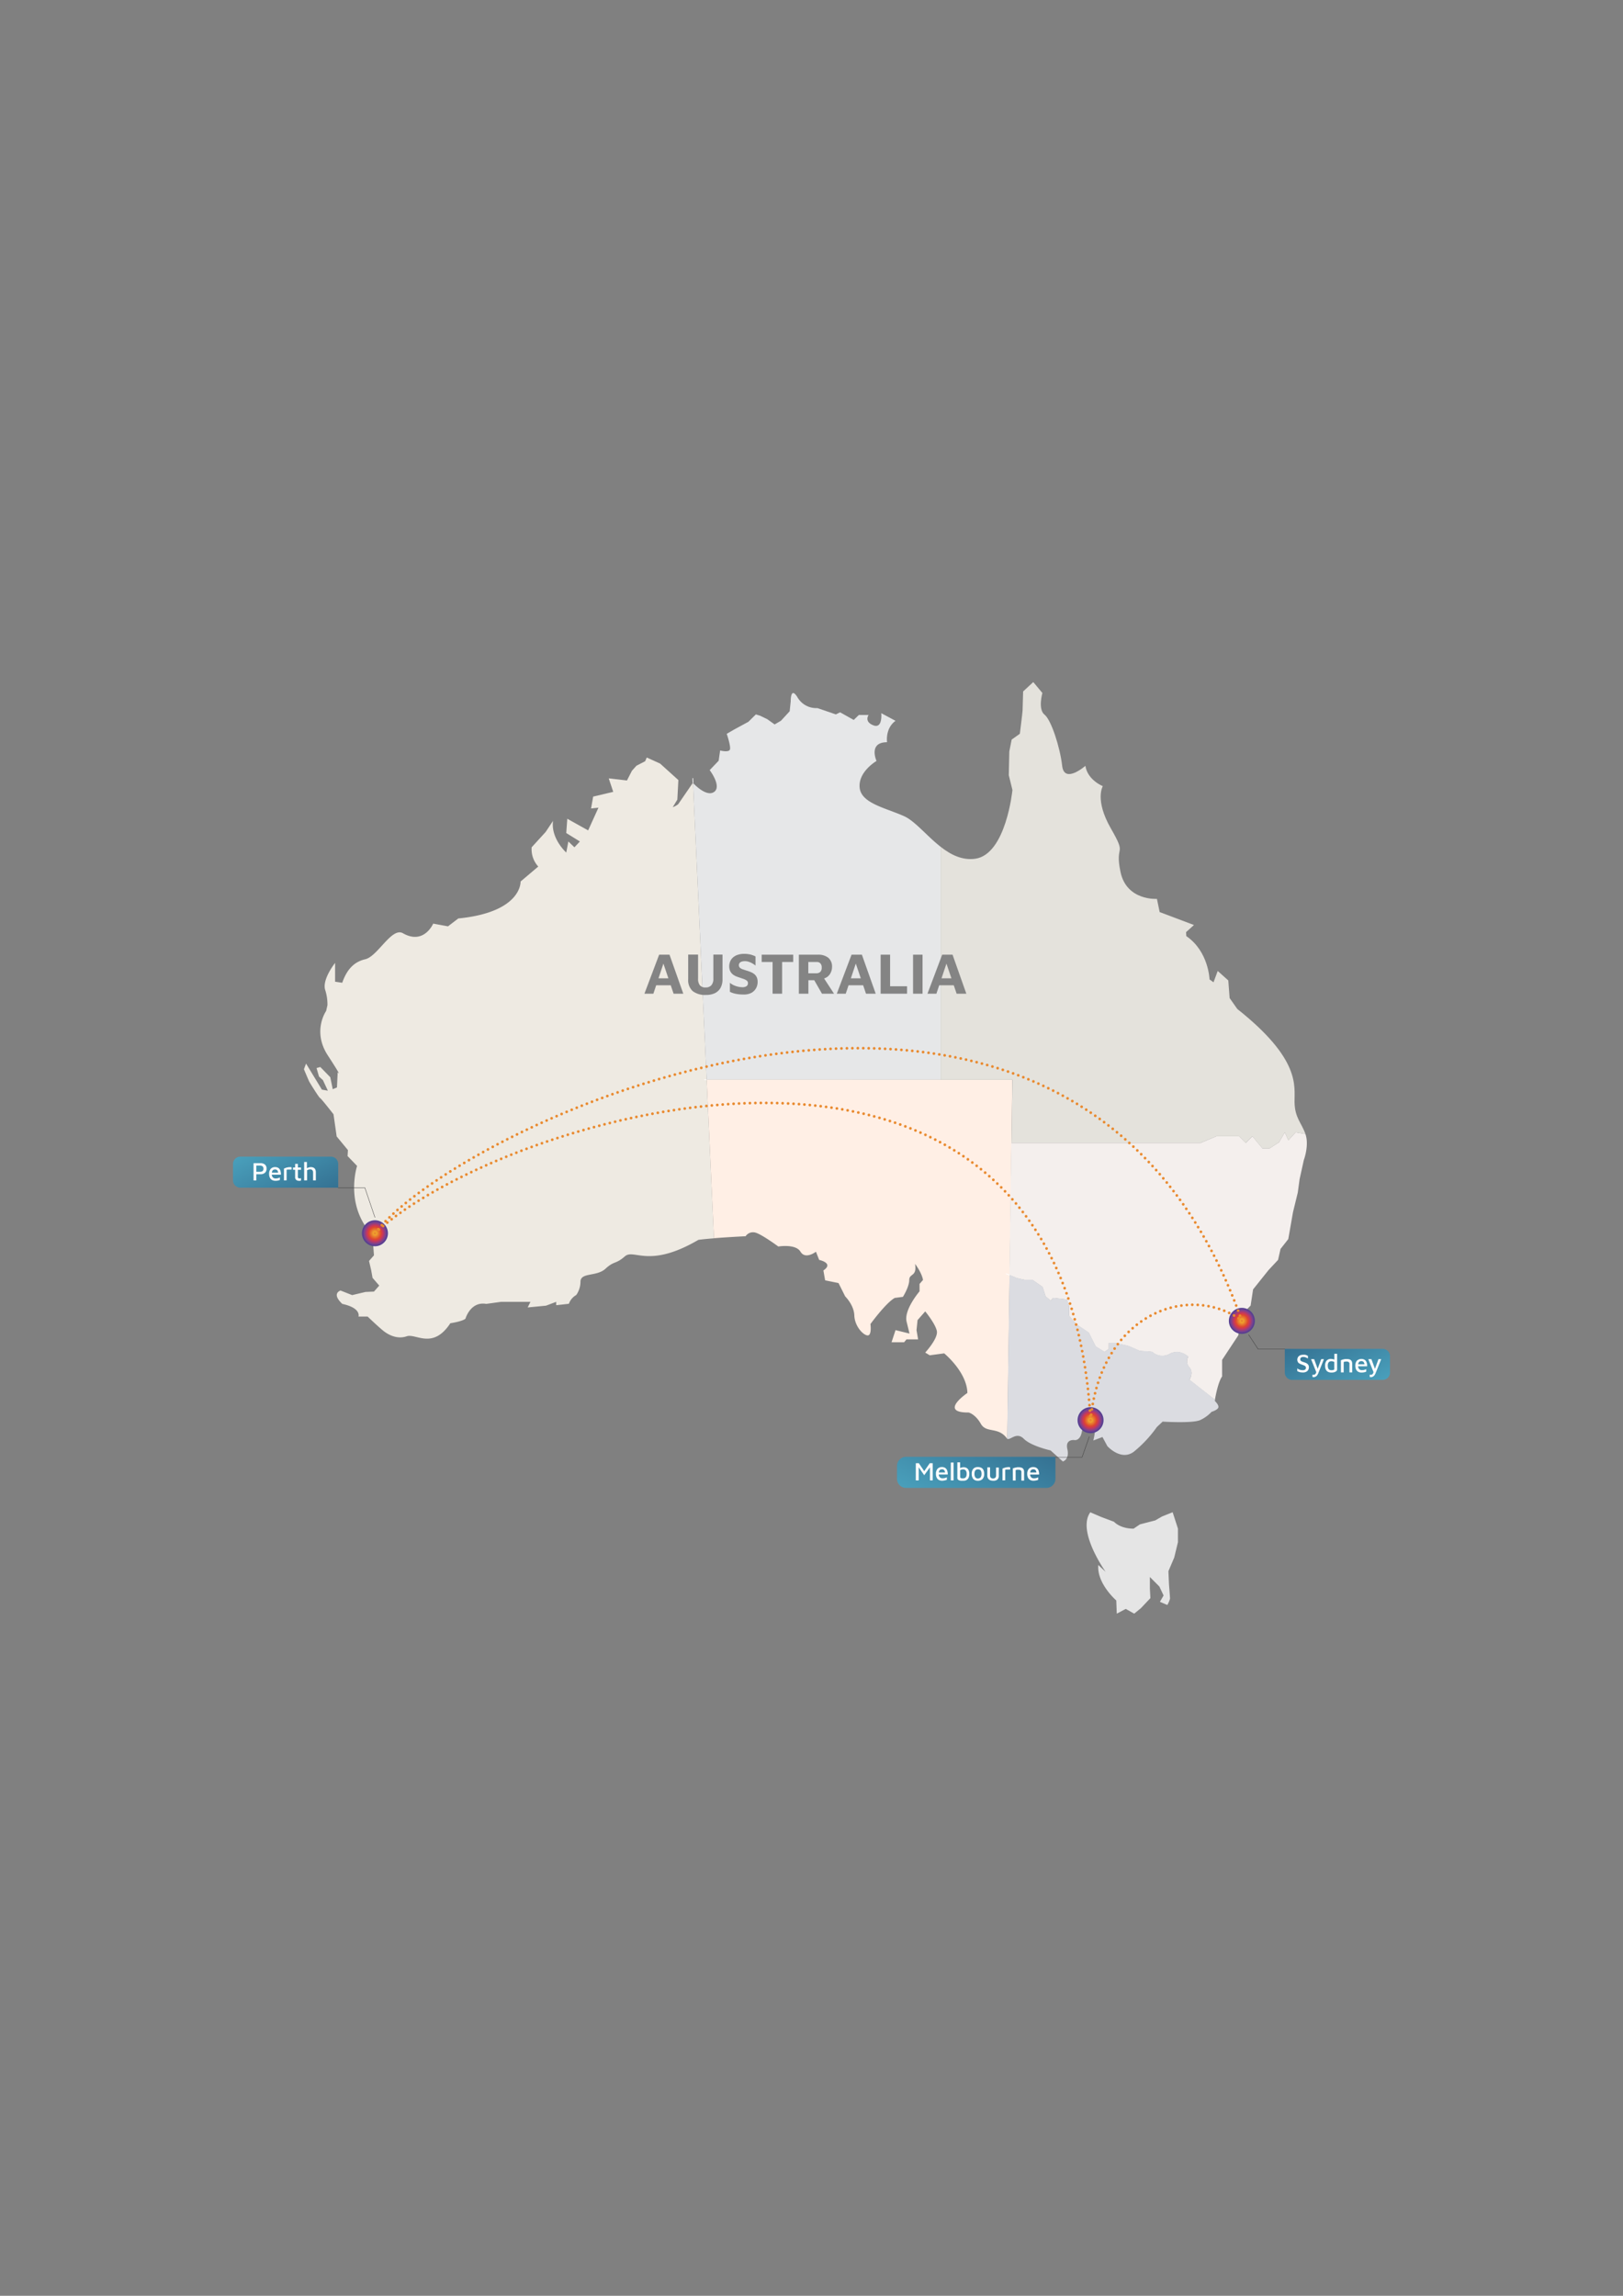 <svg id="Layer_1" data-name="Layer 1" xmlns="http://www.w3.org/2000/svg" xmlns:xlink="http://www.w3.org/1999/xlink" viewBox="0 0 595.28 841.89"><rect x="0" y="0" width="595.28" height="841.89" fill="#808080" stroke="none"/><defs><style>.cls-1{fill:#eeeae2;}.cls-2{fill:#e6e7e8;}.cls-3{fill:#ffefe5;}.cls-4{fill:#e4e2dc;}.cls-5{fill:#f4efed;}.cls-6{fill:#dbdce1;}.cls-14,.cls-18,.cls-7{fill:none;}.cls-7{stroke:#fff;stroke-width:0.25px;}.cls-14,.cls-7{stroke-miterlimit:10;}.cls-8{fill:#e5e5e5;}.cls-9{fill:url(#radial-gradient);}.cls-10{fill:url(#radial-gradient-2);}.cls-11{fill:url(#radial-gradient-3);}.cls-12{fill:#848484;}.cls-13{fill:url(#linear-gradient);}.cls-14{stroke:#3a3a3a;stroke-width:0.14px;}.cls-14,.cls-18{stroke-linecap:round;}.cls-15{fill:#fff;}.cls-16{fill:url(#linear-gradient-2);}.cls-17{fill:url(#linear-gradient-3);}.cls-18{stroke:#e98a2f;stroke-linejoin:round;stroke-dasharray:0 2;}</style><radialGradient id="radial-gradient" cx="137.52" cy="452.25" r="4.76" gradientUnits="userSpaceOnUse"><stop offset="0" stop-color="#faca28"/><stop offset="0.22" stop-color="#e98a2f"/><stop offset="0.47" stop-color="#de472e"/><stop offset="0.61" stop-color="#c8375b"/><stop offset="0.83" stop-color="#774391"/><stop offset="1" stop-color="#4b3c8f"/></radialGradient><radialGradient id="radial-gradient-2" cx="399.99" cy="520.79" r="4.76" xlink:href="#radial-gradient"/><radialGradient id="radial-gradient-3" cx="455.48" cy="484.37" r="4.76" xlink:href="#radial-gradient"/><linearGradient id="linear-gradient" x1="380.93" y1="652.66" x2="416.36" y2="725.7" gradientTransform="matrix(1, 0, 0, -1, -30.11, 1207.55)" gradientUnits="userSpaceOnUse"><stop offset="0" stop-color="#499fbb"/><stop offset="1" stop-color="#18325a"/></linearGradient><linearGradient id="linear-gradient-2" x1="-1996.86" y1="540.27" x2="-1969.95" y2="595.75" gradientTransform="translate(2481.89 -51.28)" xlink:href="#linear-gradient"/><linearGradient id="linear-gradient-3" x1="99.25" y1="418.51" x2="126.17" y2="473.99" gradientTransform="matrix(1, 0, 0, 1, 0, 0)" xlink:href="#linear-gradient"/></defs><path class="cls-1" d="M261.86,454.1c-2.07.16-4.08.35-5.69.56-18.33,10.72-23.62,3.1-27,6.07s-3.87,1.55-7.09,4.52-9,1.29-9.17,4.64a8.69,8.69,0,0,1-1.55,5,6,6,0,0,0-2.71,3.22l-4.65.52V477.4l-3.74,1.4-6.71.65,1-2.05H183.76l-5.42.75c-5.81-1-7.62,5.43-7.62,5.43s-.77.9-5.55,1.67c-6.45,9.81-12.65,3.62-16,4.78s-6.59-.39-8.65-2.07-5.68-5.16-5.68-5.16h-3.36s1.16-3.1-5.94-4.65c-4.13-3.87-.64-4.9-.64-4.9l4.26,1.68,4.9-1.16,3.1-.13,1.94-2.2-2.46-2.84-.51-2.84-.78-3.35,1.81-2.07-.39-5.16-.9-3.1c-9.42-10.84-4.9-24.52-4.9-24.52l-3.49-3.62.13-2.19-4.13-5-1.16-8.13s-4.52-5.81-4.91-5.94-3.74-5.55-4-6.06-1.94-4.52-1.94-4.52l.78-2.07,5.81,9.55,2.19.39-1.81-3.87L117,394.77l-.9-3.1,1.38-.39,3.66,3.75.9,4.39,1.55-.65.26-5.57s2.19,2.73-3.62-6.18-.61-16.29-.61-16.29l.48-2.13a17.29,17.29,0,0,0-.87-5.71c-1.06-3.88,3.68-9.78,3.68-9.78V360l2.61.39c1.46-4.16,3.78-7.55,8.43-8.62s9.77-12.05,13.94-9.48c7.64,4.26,11-3.59,11-3.59l5.42,1,3.78-2.89c23.49-2.32,22.85-13.55,22.85-13.55l6.48-5.49a9.41,9.41,0,0,1-2.42-7.06l5.13-5.62,2.71-4.07c-.87,6.49,4.85,11.62,4.85,11.62l.77-4.06,2.23,2.13,2-2.13-5-3.1.38-5.23,7.65,4.26,3.78-8.33-2.71.29.77-4.35,7.36-1.74-1.65-4.94,6.68.77,1.84-3.58,1.65-1.84,3.19-1.64.58-1.36L242.1,280l6.71,6.06-.38,7.17L246.75,296a7.09,7.09,0,0,0,2-1.1c.32-.45,5.36-7.81,5.36-7.81l.08.08,5,108.81Z"/><path class="cls-2" d="M345.05,310.56v85.38H259.19l-5-108.81c.63.68,5,5.19,7.73,3.28,2.9-2.07-1.62-8-1.62-8l3.29-3.44.54-3.77s3.39.91,3.63-.49-1.21-5.61-1.21-5.61l2.76-1.6,5.18-2.81,2.75-2.71,1.55.48,2.62,1.26,2.71,1.94,2.32-1.36,3.2-3.48.38-3.68s-.09-5.71,2.52-1.36a7.94,7.94,0,0,0,7.26,3.88l6.78,2.32,1.55-.77,5,2.8L315,262.2h3.58s-1.74,2.42,1.75,3.78,2.9-4.45,2.9-4.45l5.23,2.8c-3.88,2.81-3.1,7.85-3.1,7.85-7,0-3.87,6.87-3.87,6.87s-6.68,3.87-6.2,9.68,9.29,7.45,16.27,10.55C335.6,301.07,339.92,306.57,345.05,310.56Z"/><path class="cls-3" d="M371.3,395.94,371,419.13l-1.56,108.53c-3.2-4.65-7.65-1.94-9.68-5.52s-4.46-4.16-4.46-4.16c-11.23.09-.48-7.17-.48-7.17-.19-7.74-8.52-14.52-8.52-14.52L341,497l-1.65-1s4.84-5.23,4.26-7.94-4.26-7.16-4.26-7.16l-2.81,3.19-.38,3.68.58,3.39h-4.26l-.87,1.06H327l1.46-4.45,5.13,1.26-1.07-4.36c-1.06-4.35,4.75-11.13,4.75-11.13v-2.71l1.26-1.45s-.2-2.23-2.91-5.91c.78,4.84-2.13,3.39-2.13,5.91s-2.32,6.19-2.32,6.19l-3,.39c-3.29,1.84-8.91,9.58-8.91,9.58s.58,4.26-1.06,4.17-4.72-3.42-4.85-7.3-3.35-7-3.35-7l-2.45-4.9-4.91-1-.64-3.62c4-2.71-1.55-3.87-1.55-3.87l-1.18-3s-3.86,3-5.66,0-8.14-1.91-8.14-1.91-5.8-4.29-8.26-5.06a3.27,3.27,0,0,0-3.74,1.29s-6,.28-11.61.73l-2.67-58.16Z"/><path class="cls-4" d="M478.8,415.84l-3.58-.62-2.67,2.93-1.32-2.93-2.1,3.65-3.42,2.21H463l-3.66-4.42-2.44,2.47-2.45-2.47h-8.3l-5.87,2.47H371l.33-23.19H345.05V310.56c3.72,2.91,7.87,5,12.64,4.35,11.33-1.61,13.65-25.21,13.65-25.21L370,284.28l.19-8.72.87-4.35,3-2.13s1-8,1-8.52.2-7,.2-7l3.72-3.44,3.34,4s-1.69,6,.78,7.94,5.71,12,6.48,18.78,8.52,0,8.52,0c.78,5.23,6.39,7.45,6.39,7.45s-3.1,5,3,15.59,1.26,5.23,3.49,15.88,13.36,9.87,13.36,9.87l1,4.84,12.58,4.74-2.9,2.62.09,1.45c8.23,5.62,8.52,15.88,8.52,15.88l1.46,1.06,1.54-4.16,3.88,3.48L451,366l2.81,4c23.33,18.49,20.91,28.27,21,34.12S477.35,411.68,478.8,415.84Z"/><path class="cls-5" d="M478.22,425.38l-1.55,7-.67,4.93-1.75,7.17-1.74,9.9L469.67,458l-.9,4-3.49,3.74-5.68,7.1-.9,5.94-3.62,3.61-.9,7.3-5.94,9v6.07c-1.41,1.95-2.37,7-2.64,8.57L436.23,506s1.71-2.6,0-4.56a3.26,3.26,0,0,1-.41-3.91s-3.09-3-6.75-1.06a5.5,5.5,0,0,1-6.44-.66c-.24-.15-4.64-.39-4.64-.39s-4-1.88-4.8-2-3.59-.81-4-.9-2.53,0-2.53,0v2.2l-1.55,1.06-3.25-2-2.53-5.05-4.23-2.85-1.55-1.63-1.47-1.79V479l-.81-2.45-5-.57-.89,1-1.88-1.55-1.14-3.5-3.74-2.6h-2.85s-2.77-.57-3.1-.74-1.44-.59-2.44-1l.7-48.45H440.3l5.87-2.47h8.3l2.45,2.47,2.44-2.47,3.66,4.42h2.69l3.42-2.21,2.1-3.65,1.32,2.93,2.67-2.93,3.58.62C480.25,420,478.22,425.38,478.22,425.38Z"/><path class="cls-6" d="M446.89,516c-.07,1-2.52,1.74-2.52,1.74a13.22,13.22,0,0,1-4.13,3c-2.71,1.29-13.81.58-13.81.58l-2.13,2a45.27,45.27,0,0,1-8.39,9c-4.71,3.62-9.75-2-9.75-2l-1.8-3.35L401,528.24c1.68-6.59-.61-7.84-.61-7.84A6.46,6.46,0,0,0,396.8,525c-.58,3.39-2.61,3.1-2.61,3.1s-3.58-.58-2.71,3.29-1.65,4.55-1.65,4.55l-4.51-4.06s-7.1-1.55-9.81-4.26-4.91.64-6.1,0l.86-60.08c1,.39,2.25.89,2.44,1s3.1.74,3.1.74h2.85l3.74,2.6,1.14,3.5,1.88,1.55.89-1,5,.57.81,2.45v3.42l1.47,1.79,1.55,1.63,4.23,2.85,2.53,5.05,3.25,2,1.55-1.06v-2.2s2.12-.08,2.53,0,3.17.74,4,.9,4.8,2,4.8,2,4.4.24,4.64.39a5.5,5.5,0,0,0,6.44.66c3.66-1.95,6.75,1.06,6.75,1.06a3.26,3.26,0,0,0,.41,3.91c1.71,2,0,4.56,0,4.56l9.37,7.36c0,.29-.07.46-.07.46S447,515.07,446.89,516Z"/><line class="cls-7" x1="254.19" y1="287.13" x2="254.11" y2="285.36"/><line class="cls-7" x1="259.19" y1="395.94" x2="258.28" y2="395.94"/><line class="cls-7" x1="370.97" y1="419.13" x2="370.96" y2="419.13"/><path class="cls-7" d="M370.27,467.58l-1.3-.51"/><path class="cls-8" d="M399.9,554.57l4.06,1.74,4.65,1.74s2.13,2.52,7.17,2.52L418.1,559l5.61-1.45,2.52-1.45,3.87-1.55,1.94,6v5l-1.36,5.62-2.13,5,.2,4.65s.39,4.84.39,5.42a9.23,9.23,0,0,1-1,2.32l-2.71-1.16,1.35-2.32-1.55-3.29-3.48-3.49v4.26l.19,3.49-3.48,3.68L416,591.74l-3.1-1.74-3.29,1.74-.19-4.84s-7.17-6.19-6.59-13l2.71,2.52S394.86,561.54,399.9,554.57Z"/><circle class="cls-9" cx="137.52" cy="452.25" r="4.76"/><circle class="cls-10" cx="399.99" cy="520.79" r="4.76"/><circle class="cls-11" cx="455.48" cy="484.37" r="4.76"/><path class="cls-12" d="M236.36,364.4l5.4-14.31h3.8l5.06,14.31h-3.56l-4.57-13.49,1.7-.15-4.55,13.64Zm3-3.09.71-2.55h6.5l.32,2.55Z"/><path class="cls-12" d="M259,364.85a7.46,7.46,0,0,1-4.95-1.41,5.47,5.47,0,0,1-1.64-4.38v-9h3.63v8.82a3.76,3.76,0,0,0,.66,2.44,2.63,2.63,0,0,0,2.13.79,2.71,2.71,0,0,0,2.07-.79,3.49,3.49,0,0,0,.74-2.44v-8.82H265v9a6.38,6.38,0,0,1-.76,3.27,4.8,4.8,0,0,1-2.09,1.9A7.31,7.31,0,0,1,259,364.85Z"/><path class="cls-12" d="M272.8,364.7a16.55,16.55,0,0,1-2-.11,11.08,11.08,0,0,1-1.64-.32,9.44,9.44,0,0,1-1.45-.56v-3.3a6.86,6.86,0,0,0,2.23,1.2,7.62,7.62,0,0,0,2.36.41,2.59,2.59,0,0,0,1.51-.38,1.31,1.31,0,0,0,.52-1.15,1.11,1.11,0,0,0-.48-.93,4.7,4.7,0,0,0-1.27-.62l-1.78-.61a8.13,8.13,0,0,1-1.23-.5,4.08,4.08,0,0,1-1.07-.76,3.55,3.55,0,0,1-.75-1.12,4.18,4.18,0,0,1-.28-1.63,4.71,4.71,0,0,1,.32-1.7,4.19,4.19,0,0,1,1-1.46,4.81,4.81,0,0,1,1.73-1,7.32,7.32,0,0,1,2.46-.37,9.07,9.07,0,0,1,1.56.11,8,8,0,0,1,1.3.31,9.34,9.34,0,0,1,1.26.52v3.35a8.21,8.21,0,0,0-1.1-.76,7,7,0,0,0-1.28-.59,4.33,4.33,0,0,0-1.39-.26,4,4,0,0,0-1.18.13,1.73,1.73,0,0,0-.84.48,1.21,1.21,0,0,0-.3.85,1.24,1.24,0,0,0,.36.94,2.85,2.85,0,0,0,1,.57l1.44.48a13.86,13.86,0,0,1,1.62.57,5.41,5.41,0,0,1,1.3.78,3.26,3.26,0,0,1,.85,1.16,4.12,4.12,0,0,1,.3,1.65,4.7,4.7,0,0,1-.6,2.35,4.31,4.31,0,0,1-1.73,1.68A5.93,5.93,0,0,1,272.8,364.7Z"/><path class="cls-12" d="M283.37,364.4V352.77h-4v-2.68h11.56v2.68h-4.07V364.4Z"/><path class="cls-12" d="M293,364.4V350.09h7a5.84,5.84,0,0,1,3.8,1.13,4.18,4.18,0,0,1,1.37,3.42,4.62,4.62,0,0,1-.39,1.85,4.18,4.18,0,0,1-1.13,1.57,3.83,3.83,0,0,1-1.89.85l-.21-1.18,4.35,6.67h-4.42l-3.58-6.25,1.54,1.31h-2.94v4.94Zm3.47-7.49h2.92a2.06,2.06,0,0,0,1.46-.49,2.12,2.12,0,0,0,.54-1.63,2.07,2.07,0,0,0-.49-1.5,1.74,1.74,0,0,0-1.36-.52h-3.07Z"/><path class="cls-12" d="M306.92,364.4l5.41-14.31h3.79l5.07,14.31h-3.56l-4.57-13.49,1.69-.15L310.2,364.4Zm3.05-3.09.71-2.55h6.5l.32,2.55Z"/><path class="cls-12" d="M323,364.4V350.09h3.47v11.58h6.22v2.73Z"/><path class="cls-12" d="M334.89,364.4V350.09h3.48V364.4Z"/><path class="cls-12" d="M340.17,364.4l5.4-14.31h3.8l5.06,14.31h-3.56l-4.57-13.49,1.7-.15-4.55,13.64Zm3-3.09.71-2.55h6.5l.32,2.55Z"/><path class="cls-13" d="M332.38,534.23h54.73a0,0,0,0,1,0,0v8.07a3.33,3.33,0,0,1-3.33,3.33h-51.4A3.33,3.33,0,0,1,329,542.3v-4.74A3.33,3.33,0,0,1,332.38,534.23Z"/><polyline class="cls-14" points="399.52 526.86 396.88 534.37 387.11 534.37"/><path class="cls-15" d="M335.9,542.88v-6.31H337l2.26,3.34-.61.07,2.37-3.41h1.07v6.31h-1v-5.42l.29.2-2.4,3.32-2.29-3.3.27-.3v5.5Z"/><path class="cls-15" d="M345.57,543a2.43,2.43,0,0,1-1.21-.28,1.89,1.89,0,0,1-.8-.85,2.94,2.94,0,0,1-.28-1.36,2.76,2.76,0,0,1,.58-1.88,2.12,2.12,0,0,1,1.63-.64,2.07,2.07,0,0,1,1.24.35,1.87,1.87,0,0,1,.68.95,4.33,4.33,0,0,1,.21,1.42h-3.74l0-.74h3l-.24.24a1.78,1.78,0,0,0-.3-1.06,1,1,0,0,0-.86-.34,1.33,1.33,0,0,0-.65.15,1.06,1.06,0,0,0-.4.53,3.19,3.19,0,0,0-.13,1,1.8,1.8,0,0,0,.36,1.21,1.41,1.41,0,0,0,1.09.41,2.77,2.77,0,0,0,.6-.06,2.63,2.63,0,0,0,.52-.14,4.14,4.14,0,0,0,.41-.18v.92a4.43,4.43,0,0,1-.75.23A4.48,4.48,0,0,1,345.57,543Z"/><path class="cls-15" d="M349.74,542.88h-1v-6.55h1Z"/><path class="cls-15" d="M353.15,543a6,6,0,0,1-.75,0,2.4,2.4,0,0,1-.64-.16,1.1,1.1,0,0,1-.45-.33.85.85,0,0,1-.17-.54v-5.71h1v2.56l-.26-.32a1.59,1.59,0,0,1,.45-.24,5.62,5.62,0,0,1,.55-.15,2.4,2.4,0,0,1,.48-.06,2,2,0,0,1,1.62.64,2.72,2.72,0,0,1,.54,1.8,3.3,3.3,0,0,1-.21,1.27,1.83,1.83,0,0,1-.53.78,2.06,2.06,0,0,1-.76.4A3.56,3.56,0,0,1,353.15,543Zm0-.86a1.45,1.45,0,0,0,.87-.23,1.11,1.11,0,0,0,.41-.6,2.76,2.76,0,0,0,.11-.84,2.34,2.34,0,0,0-.14-.89,1.09,1.09,0,0,0-.42-.54,1.28,1.28,0,0,0-.73-.19,2.7,2.7,0,0,0-.54.06,2.25,2.25,0,0,0-.53.21v2.56a.34.34,0,0,0,.15.29,1,1,0,0,0,.37.14Z"/><path class="cls-15" d="M358.7,543a2.16,2.16,0,0,1-1.72-.65,2.77,2.77,0,0,1-.56-1.87,2.61,2.61,0,0,1,.58-1.88,2.21,2.21,0,0,1,1.68-.61,2.62,2.62,0,0,1,1.29.29,1.8,1.8,0,0,1,.76.85,3.39,3.39,0,0,1,.25,1.35,2.71,2.71,0,0,1-.59,1.86A2.16,2.16,0,0,1,358.7,543Zm0-.84a1.25,1.25,0,0,0,.76-.21,1.18,1.18,0,0,0,.41-.6,2.57,2.57,0,0,0,.13-.87,2.66,2.66,0,0,0-.13-.91,1.1,1.1,0,0,0-.42-.56,1.39,1.39,0,0,0-.75-.18,1.24,1.24,0,0,0-.76.2,1.07,1.07,0,0,0-.41.56,3,3,0,0,0-.12.89,2.24,2.24,0,0,0,.29,1.23A1.11,1.11,0,0,0,358.69,542.18Z"/><path class="cls-15" d="M364.23,543a2.73,2.73,0,0,1-1.12-.21,1.6,1.6,0,0,1-.72-.64,2,2,0,0,1-.26-1.06v-3h1V541a1.31,1.31,0,0,0,.26.89,1.36,1.36,0,0,0,1.68,0,1.26,1.26,0,0,0,.27-.89v-2.84h1v3a1.82,1.82,0,0,1-.55,1.43A2.22,2.22,0,0,1,364.23,543Z"/><path class="cls-15" d="M367.7,542.88v-4.32a2.63,2.63,0,0,1,.45-.2,5,5,0,0,1,.79-.24,4.61,4.61,0,0,1,.91-.1,2,2,0,0,1,.39,0l.26.09v.79l-.46,0h-.47l-.46,0-.42.06v3.88Z"/><path class="cls-15" d="M371.47,538.52a4.15,4.15,0,0,1,.47-.2,4.41,4.41,0,0,1,.55-.15c.2,0,.4-.08.6-.11s.4,0,.59,0a2.8,2.8,0,0,1,1.09.19,1.24,1.24,0,0,1,.64.57,2,2,0,0,1,.21,1v3.14h-1v-3a1.47,1.47,0,0,0,0-.36.76.76,0,0,0-.5-.55,1.59,1.59,0,0,0-.58-.08,3.23,3.23,0,0,0-.53,0,3.29,3.29,0,0,0-.5.14v3.82h-1Z"/><path class="cls-15" d="M379.06,543a2.43,2.43,0,0,1-1.21-.28,1.89,1.89,0,0,1-.8-.85,2.94,2.94,0,0,1-.28-1.36,2.76,2.76,0,0,1,.58-1.88A2.12,2.12,0,0,1,379,538a2.07,2.07,0,0,1,1.24.35,1.87,1.87,0,0,1,.68.95,4.1,4.1,0,0,1,.2,1.42h-3.73l0-.74h3l-.24.24a1.78,1.78,0,0,0-.3-1.06,1,1,0,0,0-.86-.34,1.3,1.3,0,0,0-.65.15,1.06,1.06,0,0,0-.4.53,3.19,3.19,0,0,0-.13,1,1.8,1.8,0,0,0,.36,1.21,1.41,1.41,0,0,0,1.09.41,2.77,2.77,0,0,0,.6-.06,2.63,2.63,0,0,0,.52-.14,4.14,4.14,0,0,0,.41-.18v.92a4.73,4.73,0,0,1-.75.23A4.48,4.48,0,0,1,379.06,543Z"/><path class="cls-16" d="M473.94,494.62h33.17a2.71,2.71,0,0,1,2.71,2.71V506a0,0,0,0,1,0,0H473.94a2.71,2.71,0,0,1-2.71-2.71v-6A2.71,2.71,0,0,1,473.94,494.62Z" transform="translate(981.05 1000.64) rotate(-180)"/><polyline class="cls-14" points="457.97 489.44 461.45 494.75 471.23 494.75"/><path class="cls-15" d="M477.9,503.3a5.17,5.17,0,0,1-.84-.06,3.09,3.09,0,0,1-.65-.16,6.37,6.37,0,0,1-.6-.28v-1a3,3,0,0,0,.89.49,3.48,3.48,0,0,0,1.13.18,1.38,1.38,0,0,0,.88-.24.81.81,0,0,0,.28-.66.72.72,0,0,0-.21-.54,1.78,1.78,0,0,0-.56-.34l-.75-.29q-.3-.11-.6-.24a2.2,2.2,0,0,1-.53-.32,1.45,1.45,0,0,1-.37-.5,1.67,1.67,0,0,1-.15-.75,1.62,1.62,0,0,1,.13-.63,1.64,1.64,0,0,1,.37-.58,2,2,0,0,1,.66-.42,3,3,0,0,1,1-.15,4.33,4.33,0,0,1,.66,0,2.31,2.31,0,0,1,.53.15l.54.24v1c-.15-.1-.31-.19-.47-.28a3.11,3.11,0,0,0-.53-.22,2.45,2.45,0,0,0-.63-.09,1.6,1.6,0,0,0-.66.09.82.82,0,0,0-.38.29.77.77,0,0,0-.14.44.8.8,0,0,0,.17.53,1.3,1.3,0,0,0,.47.32c.2.08.43.17.7.25s.46.16.68.25a2.63,2.63,0,0,1,.59.35,1.59,1.59,0,0,1,.41.51,1.65,1.65,0,0,1,.15.74,2,2,0,0,1-.22.93,1.74,1.74,0,0,1-.7.7A2.5,2.5,0,0,1,477.9,503.3Z"/><path class="cls-15" d="M482,505a1.27,1.27,0,0,1-.34,0,1.15,1.15,0,0,1-.28-.08v-.85l.23.07a.88.88,0,0,0,.24,0,.67.67,0,0,0,.47-.16,1.14,1.14,0,0,0,.33-.43,2.87,2.87,0,0,0,.21-.68l0,.49-2-4.94H482l1.37,3.75h-.15l1.36-3.75h1l-2,5a3.75,3.75,0,0,1-.51.95,1.54,1.54,0,0,1-.56.46A1.36,1.36,0,0,1,482,505Z"/><path class="cls-15" d="M488.36,503.33a3.05,3.05,0,0,1-.85-.11,2,2,0,0,1-.76-.38,2.08,2.08,0,0,1-.54-.78,3.68,3.68,0,0,1-.19-1.3,2.72,2.72,0,0,1,.54-1.78,2,2,0,0,1,1.67-.65,1.91,1.91,0,0,1,.44.05,3.53,3.53,0,0,1,.54.13,1.72,1.72,0,0,1,.47.23l-.26.34v-2.63h1v5.75a.8.8,0,0,1-.19.51,1.31,1.31,0,0,1-.49.35,2.68,2.68,0,0,1-.66.21A4.25,4.25,0,0,1,488.36,503.33Zm0-.86a2.26,2.26,0,0,0,.73-.1c.2-.07.3-.16.3-.28v-2.64a1.93,1.93,0,0,0-.52-.2,2,2,0,0,0-.53-.07,1.45,1.45,0,0,0-.76.18,1.12,1.12,0,0,0-.44.54,2.29,2.29,0,0,0-.14.88,3.18,3.18,0,0,0,.11.85,1.22,1.22,0,0,0,.41.62A1.38,1.38,0,0,0,488.39,502.47Z"/><path class="cls-15" d="M491.81,498.83c.14-.07.29-.13.47-.2s.35-.11.55-.15a3.76,3.76,0,0,1,.6-.1,3.86,3.86,0,0,1,.58,0,2.84,2.84,0,0,1,1.1.18,1.25,1.25,0,0,1,.63.57,2,2,0,0,1,.21,1v3.14h-1v-3a2,2,0,0,0,0-.35.88.88,0,0,0-.16-.32.84.84,0,0,0-.35-.24,1.8,1.8,0,0,0-.58-.08,2.35,2.35,0,0,0-.52.05,2.72,2.72,0,0,0-.51.13v3.82h-1Z"/><path class="cls-15" d="M499.4,503.33a2.47,2.47,0,0,1-1.22-.28,1.89,1.89,0,0,1-.79-.84,3,3,0,0,1-.28-1.37,2.67,2.67,0,0,1,.58-1.87,2.4,2.4,0,0,1,2.86-.3,1.87,1.87,0,0,1,.69.95,4.13,4.13,0,0,1,.2,1.42H497.7l0-.74h3l-.23.24a1.74,1.74,0,0,0-.31-1.06,1,1,0,0,0-.86-.34,1.19,1.19,0,0,0-.64.16.93.93,0,0,0-.4.53,2.84,2.84,0,0,0-.14,1,1.74,1.74,0,0,0,.37,1.21,1.4,1.4,0,0,0,1.09.41,3.83,3.83,0,0,0,.6-.05,3.41,3.41,0,0,0,.51-.15,3.31,3.31,0,0,0,.41-.18V503a3.68,3.68,0,0,1-.75.23A4.38,4.38,0,0,1,499.4,503.33Z"/><path class="cls-15" d="M503,505a1.27,1.27,0,0,1-.34,0,1,1,0,0,1-.28-.08v-.85l.22.07a1,1,0,0,0,.25,0,.67.67,0,0,0,.47-.16,1,1,0,0,0,.32-.43,2.86,2.86,0,0,0,.22-.68l0,.49-2-4.94H503l1.37,3.75h-.14l1.36-3.75h1l-2,5a3.75,3.75,0,0,1-.51.95,1.56,1.56,0,0,1-.57.46A1.32,1.32,0,0,1,503,505Z"/><path class="cls-17" d="M88.17,424.15h33.17a2.71,2.71,0,0,1,2.71,2.71v8.68a0,0,0,0,1,0,0H88.17a2.71,2.71,0,0,1-2.71-2.71v-6A2.71,2.71,0,0,1,88.17,424.15Z"/><path class="cls-15" d="M94,430.6v2.27H93v-6.32h2.5a2.52,2.52,0,0,1,1.67.5,1.85,1.85,0,0,1,.59,1.5,1.91,1.91,0,0,1-.59,1.52,2.38,2.38,0,0,1-1.67.53Zm0-.89h1.33a2,2,0,0,0,.66-.09,1,1,0,0,0,.4-.25.87.87,0,0,0,.19-.37,1.4,1.4,0,0,0,.05-.41,1.54,1.54,0,0,0-.05-.43.87.87,0,0,0-.19-.37,1,1,0,0,0-.4-.26,1.76,1.76,0,0,0-.66-.1H94Z"/><path class="cls-15" d="M101,433a2.5,2.5,0,0,1-1.22-.29,1.89,1.89,0,0,1-.79-.84,3,3,0,0,1-.28-1.36,2.7,2.7,0,0,1,.58-1.88,2.07,2.07,0,0,1,1.62-.64,2.12,2.12,0,0,1,1.24.34,1.92,1.92,0,0,1,.69,1,4.15,4.15,0,0,1,.2,1.43H99.26l0-.74h3l-.23.24a1.84,1.84,0,0,0-.3-1.07,1.09,1.09,0,0,0-.87-.33,1.29,1.29,0,0,0-.64.15,1,1,0,0,0-.4.53,3.11,3.11,0,0,0-.14,1,1.71,1.71,0,0,0,.37,1.2,1.38,1.38,0,0,0,1.09.42,2.91,2.91,0,0,0,.6-.06,3.09,3.09,0,0,0,.51-.15l.41-.17v.92a4.43,4.43,0,0,1-.75.23A4.38,4.38,0,0,1,101,433Z"/><path class="cls-15" d="M104.15,432.87v-4.32a3.42,3.42,0,0,1,.45-.21,5.07,5.07,0,0,1,.79-.23,4,4,0,0,1,.91-.1,1.41,1.41,0,0,1,.39,0,1.34,1.34,0,0,1,.26.08v.8l-.46,0H106l-.46,0-.42.06v3.88Z"/><path class="cls-15" d="M109.62,433a1.45,1.45,0,0,1-1-.34,1.29,1.29,0,0,1-.37-1v-2.7h-.77v-.82h.77v-1.33h1v1.33h1.15v.82h-1.15v2.51a.82.82,0,0,0,.12.49.49.49,0,0,0,.44.17,1.87,1.87,0,0,0,.32,0,1.38,1.38,0,0,0,.27-.11v.88a1.89,1.89,0,0,1-.38.11A1.94,1.94,0,0,1,109.62,433Z"/><path class="cls-15" d="M111.56,432.87v-6.76h1v2.71l-.29-.24a3.08,3.08,0,0,1,.81-.41A2.57,2.57,0,0,1,114,428a2.19,2.19,0,0,1,1,.2,1.35,1.35,0,0,1,.62.61,2.47,2.47,0,0,1,.22,1.1v2.95h-1V430a1.26,1.26,0,0,0-.27-.87,1,1,0,0,0-.81-.31,2,2,0,0,0-.58.09,2.55,2.55,0,0,0-.54.22v3.7Z"/><polyline class="cls-14" points="137.52 446.44 133.82 435.54 124.05 435.54"/><path class="cls-18" d="M137.52,452.25C183.78,408.87,390,345.35,400,520.79"/><path class="cls-18" d="M455.48,484.37C393.32,307.24,169,411,137.52,452.25"/><path class="cls-18" d="M400,520.79c3.58-39,36.16-50.8,55.66-36.42"/></svg>